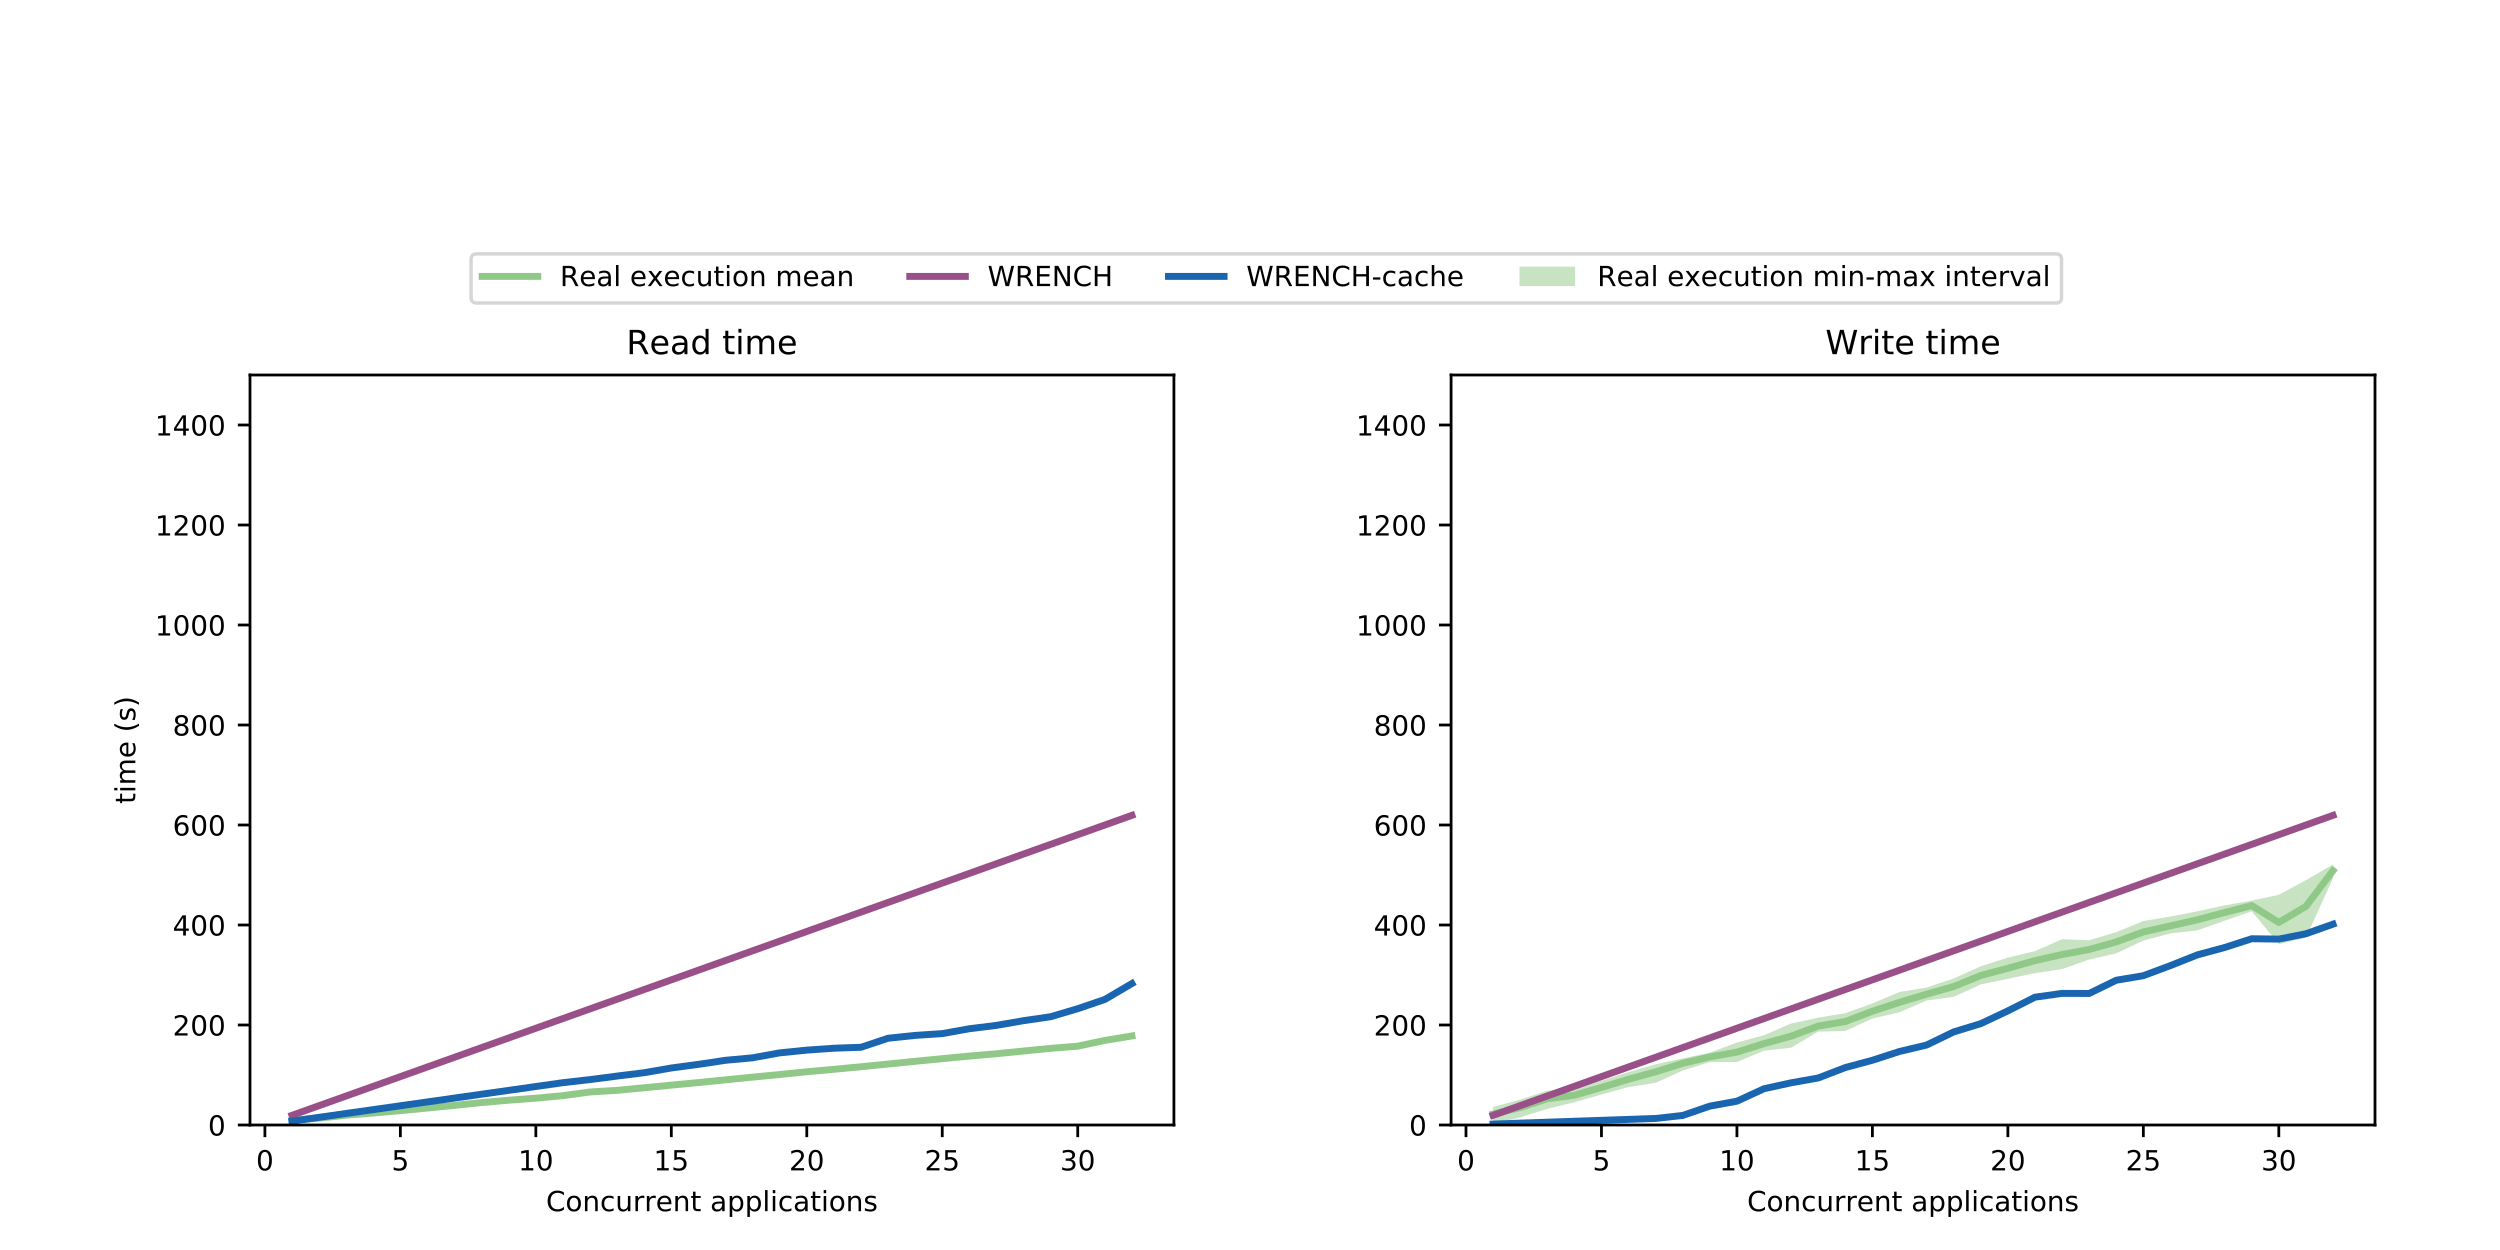 <?xml version="1.0" encoding="utf-8" standalone="no"?>
<!DOCTYPE svg PUBLIC "-//W3C//DTD SVG 1.1//EN"
  "http://www.w3.org/Graphics/SVG/1.1/DTD/svg11.dtd">
<!-- Created with matplotlib (https://matplotlib.org/) -->
<svg height="360pt" version="1.1" viewBox="0 0 720 360" width="720pt" xmlns="http://www.w3.org/2000/svg" xmlns:xlink="http://www.w3.org/1999/xlink">
 <defs>
  <style type="text/css">
*{stroke-linecap:butt;stroke-linejoin:round;}
  </style>
 </defs>
 <g id="figure_1">
  <g id="patch_1">
   <path d="M 0 360 
L 720 360 
L 720 0 
L 0 0 
z
" style="fill:#ffffff;"/>
  </g>
  <g id="axes_1">
   <g id="patch_2">
    <path d="M 72 324 
L 338.087 324 
L 338.087 108 
L 72 108 
z
" style="fill:#ffffff;"/>
   </g>
   <g id="PolyCollection_1">
    <path clip-path="url(#p9080db1db0)" d="M 84.095 322.611 
L 84.095 322.67 
L 91.898 322.129 
L 99.701 321.191 
L 107.504 320.652 
L 115.307 319.887 
L 123.111 319.116 
L 130.914 318.353 
L 138.717 317.58 
L 146.52 316.866 
L 154.323 316.313 
L 162.126 315.593 
L 169.929 314.799 
L 177.732 314.055 
L 185.536 313.313 
L 193.339 312.575 
L 201.142 311.815 
L 208.945 311.012 
L 216.748 310.236 
L 224.551 309.497 
L 232.354 308.776 
L 240.158 307.997 
L 247.961 307.259 
L 255.764 306.497 
L 263.567 305.768 
L 271.37 304.96 
L 279.173 304.253 
L 286.976 303.594 
L 294.78 302.834 
L 302.583 302.01 
L 310.386 301.417 
L 318.189 300.423 
L 325.992 298.533 
L 325.992 298.097 
L 325.992 298.097 
L 318.189 298.783 
L 310.386 301.201 
L 302.583 301.803 
L 294.78 302.632 
L 286.976 303.374 
L 279.173 304.057 
L 271.37 304.813 
L 263.567 305.615 
L 255.764 306.326 
L 247.961 307.144 
L 240.158 307.902 
L 232.354 308.589 
L 224.551 309.429 
L 216.748 310.173 
L 208.945 310.922 
L 201.142 311.751 
L 193.339 312.492 
L 185.536 313.218 
L 177.732 313.992 
L 169.929 314.067 
L 162.126 315.492 
L 154.323 316.229 
L 146.52 316.852 
L 138.717 317.47 
L 130.914 318.342 
L 123.111 319.108 
L 115.307 319.868 
L 107.504 320.432 
L 99.701 321.155 
L 91.898 321.876 
L 84.095 322.611 
z
" style="fill:#90c987;fill-opacity:0.5;"/>
   </g>
   <g id="matplotlib.axis_1">
    <g id="xtick_1">
     <g id="line2d_1">
      <defs>
       <path d="M 0 0 
L 0 3.5 
" id="me89f43bb5f" style="stroke:#000000;stroke-width:0.8;"/>
      </defs>
      <g>
       <use style="stroke:#000000;stroke-width:0.8;" x="76.292" xlink:href="#me89f43bb5f" y="324"/>
      </g>
     </g>
     <g id="text_1">
      <!-- 0 -->
      <defs>
       <path d="M 31.781 66.406 
Q 24.172 66.406 20.328 58.906 
Q 16.5 51.422 16.5 36.375 
Q 16.5 21.391 20.328 13.891 
Q 24.172 6.391 31.781 6.391 
Q 39.453 6.391 43.281 13.891 
Q 47.125 21.391 47.125 36.375 
Q 47.125 51.422 43.281 58.906 
Q 39.453 66.406 31.781 66.406 
z
M 31.781 74.219 
Q 44.047 74.219 50.516 64.516 
Q 56.984 54.828 56.984 36.375 
Q 56.984 17.969 50.516 8.266 
Q 44.047 -1.422 31.781 -1.422 
Q 19.531 -1.422 13.062 8.266 
Q 6.594 17.969 6.594 36.375 
Q 6.594 54.828 13.062 64.516 
Q 19.531 74.219 31.781 74.219 
z
" id="DejaVuSans-48"/>
      </defs>
      <g transform="translate(73.747 337.079)scale(0.08 -0.08)">
       <use xlink:href="#DejaVuSans-48"/>
      </g>
     </g>
    </g>
    <g id="xtick_2">
     <g id="line2d_2">
      <g>
       <use style="stroke:#000000;stroke-width:0.8;" x="115.307" xlink:href="#me89f43bb5f" y="324"/>
      </g>
     </g>
     <g id="text_2">
      <!-- 5 -->
      <defs>
       <path d="M 10.797 72.906 
L 49.516 72.906 
L 49.516 64.594 
L 19.828 64.594 
L 19.828 46.734 
Q 21.969 47.469 24.109 47.828 
Q 26.266 48.188 28.422 48.188 
Q 40.625 48.188 47.75 41.5 
Q 54.891 34.812 54.891 23.391 
Q 54.891 11.625 47.562 5.094 
Q 40.234 -1.422 26.906 -1.422 
Q 22.312 -1.422 17.547 -0.641 
Q 12.797 0.141 7.719 1.703 
L 7.719 11.625 
Q 12.109 9.234 16.797 8.062 
Q 21.484 6.891 26.703 6.891 
Q 35.156 6.891 40.078 11.328 
Q 45.016 15.766 45.016 23.391 
Q 45.016 31 40.078 35.438 
Q 35.156 39.891 26.703 39.891 
Q 22.75 39.891 18.812 39.016 
Q 14.891 38.141 10.797 36.281 
z
" id="DejaVuSans-53"/>
      </defs>
      <g transform="translate(112.762 337.079)scale(0.08 -0.08)">
       <use xlink:href="#DejaVuSans-53"/>
      </g>
     </g>
    </g>
    <g id="xtick_3">
     <g id="line2d_3">
      <g>
       <use style="stroke:#000000;stroke-width:0.8;" x="154.323" xlink:href="#me89f43bb5f" y="324"/>
      </g>
     </g>
     <g id="text_3">
      <!-- 10 -->
      <defs>
       <path d="M 12.406 8.297 
L 28.516 8.297 
L 28.516 63.922 
L 10.984 60.406 
L 10.984 69.391 
L 28.422 72.906 
L 38.281 72.906 
L 38.281 8.297 
L 54.391 8.297 
L 54.391 0 
L 12.406 0 
z
" id="DejaVuSans-49"/>
      </defs>
      <g transform="translate(149.233 337.079)scale(0.08 -0.08)">
       <use xlink:href="#DejaVuSans-49"/>
       <use x="63.623" xlink:href="#DejaVuSans-48"/>
      </g>
     </g>
    </g>
    <g id="xtick_4">
     <g id="line2d_4">
      <g>
       <use style="stroke:#000000;stroke-width:0.8;" x="193.339" xlink:href="#me89f43bb5f" y="324"/>
      </g>
     </g>
     <g id="text_4">
      <!-- 15 -->
      <g transform="translate(188.249 337.079)scale(0.08 -0.08)">
       <use xlink:href="#DejaVuSans-49"/>
       <use x="63.623" xlink:href="#DejaVuSans-53"/>
      </g>
     </g>
    </g>
    <g id="xtick_5">
     <g id="line2d_5">
      <g>
       <use style="stroke:#000000;stroke-width:0.8;" x="232.354" xlink:href="#me89f43bb5f" y="324"/>
      </g>
     </g>
     <g id="text_5">
      <!-- 20 -->
      <defs>
       <path d="M 19.188 8.297 
L 53.609 8.297 
L 53.609 0 
L 7.328 0 
L 7.328 8.297 
Q 12.938 14.109 22.625 23.891 
Q 32.328 33.688 34.812 36.531 
Q 39.547 41.844 41.422 45.531 
Q 43.312 49.219 43.312 52.781 
Q 43.312 58.594 39.234 62.25 
Q 35.156 65.922 28.609 65.922 
Q 23.969 65.922 18.812 64.312 
Q 13.672 62.703 7.812 59.422 
L 7.812 69.391 
Q 13.766 71.781 18.938 73 
Q 24.125 74.219 28.422 74.219 
Q 39.75 74.219 46.484 68.547 
Q 53.219 62.891 53.219 53.422 
Q 53.219 48.922 51.531 44.891 
Q 49.859 40.875 45.406 35.406 
Q 44.188 33.984 37.641 27.219 
Q 31.109 20.453 19.188 8.297 
z
" id="DejaVuSans-50"/>
      </defs>
      <g transform="translate(227.264 337.079)scale(0.08 -0.08)">
       <use xlink:href="#DejaVuSans-50"/>
       <use x="63.623" xlink:href="#DejaVuSans-48"/>
      </g>
     </g>
    </g>
    <g id="xtick_6">
     <g id="line2d_6">
      <g>
       <use style="stroke:#000000;stroke-width:0.8;" x="271.37" xlink:href="#me89f43bb5f" y="324"/>
      </g>
     </g>
     <g id="text_6">
      <!-- 25 -->
      <g transform="translate(266.28 337.079)scale(0.08 -0.08)">
       <use xlink:href="#DejaVuSans-50"/>
       <use x="63.623" xlink:href="#DejaVuSans-53"/>
      </g>
     </g>
    </g>
    <g id="xtick_7">
     <g id="line2d_7">
      <g>
       <use style="stroke:#000000;stroke-width:0.8;" x="310.386" xlink:href="#me89f43bb5f" y="324"/>
      </g>
     </g>
     <g id="text_7">
      <!-- 30 -->
      <defs>
       <path d="M 40.578 39.312 
Q 47.656 37.797 51.625 33 
Q 55.609 28.219 55.609 21.188 
Q 55.609 10.406 48.188 4.484 
Q 40.766 -1.422 27.094 -1.422 
Q 22.516 -1.422 17.656 -0.516 
Q 12.797 0.391 7.625 2.203 
L 7.625 11.719 
Q 11.719 9.328 16.594 8.109 
Q 21.484 6.891 26.812 6.891 
Q 36.078 6.891 40.938 10.547 
Q 45.797 14.203 45.797 21.188 
Q 45.797 27.641 41.281 31.266 
Q 36.766 34.906 28.719 34.906 
L 20.219 34.906 
L 20.219 43.016 
L 29.109 43.016 
Q 36.375 43.016 40.234 45.922 
Q 44.094 48.828 44.094 54.297 
Q 44.094 59.906 40.109 62.906 
Q 36.141 65.922 28.719 65.922 
Q 24.656 65.922 20.016 65.031 
Q 15.375 64.156 9.812 62.312 
L 9.812 71.094 
Q 15.438 72.656 20.344 73.438 
Q 25.25 74.219 29.594 74.219 
Q 40.828 74.219 47.359 69.109 
Q 53.906 64.016 53.906 55.328 
Q 53.906 49.266 50.438 45.094 
Q 46.969 40.922 40.578 39.312 
z
" id="DejaVuSans-51"/>
      </defs>
      <g transform="translate(305.296 337.079)scale(0.08 -0.08)">
       <use xlink:href="#DejaVuSans-51"/>
       <use x="63.623" xlink:href="#DejaVuSans-48"/>
      </g>
     </g>
    </g>
    <g id="text_8">
     <!-- Concurrent applications -->
     <defs>
      <path d="M 64.406 67.281 
L 64.406 56.891 
Q 59.422 61.531 53.781 63.812 
Q 48.141 66.109 41.797 66.109 
Q 29.297 66.109 22.656 58.469 
Q 16.016 50.828 16.016 36.375 
Q 16.016 21.969 22.656 14.328 
Q 29.297 6.688 41.797 6.688 
Q 48.141 6.688 53.781 8.984 
Q 59.422 11.281 64.406 15.922 
L 64.406 5.609 
Q 59.234 2.094 53.438 0.328 
Q 47.656 -1.422 41.219 -1.422 
Q 24.656 -1.422 15.125 8.703 
Q 5.609 18.844 5.609 36.375 
Q 5.609 53.953 15.125 64.078 
Q 24.656 74.219 41.219 74.219 
Q 47.75 74.219 53.531 72.484 
Q 59.328 70.75 64.406 67.281 
z
" id="DejaVuSans-67"/>
      <path d="M 30.609 48.391 
Q 23.391 48.391 19.188 42.75 
Q 14.984 37.109 14.984 27.297 
Q 14.984 17.484 19.156 11.844 
Q 23.344 6.203 30.609 6.203 
Q 37.797 6.203 41.984 11.859 
Q 46.188 17.531 46.188 27.297 
Q 46.188 37.016 41.984 42.703 
Q 37.797 48.391 30.609 48.391 
z
M 30.609 56 
Q 42.328 56 49.016 48.375 
Q 55.719 40.766 55.719 27.297 
Q 55.719 13.875 49.016 6.219 
Q 42.328 -1.422 30.609 -1.422 
Q 18.844 -1.422 12.172 6.219 
Q 5.516 13.875 5.516 27.297 
Q 5.516 40.766 12.172 48.375 
Q 18.844 56 30.609 56 
z
" id="DejaVuSans-111"/>
      <path d="M 54.891 33.016 
L 54.891 0 
L 45.906 0 
L 45.906 32.719 
Q 45.906 40.484 42.875 44.328 
Q 39.844 48.188 33.797 48.188 
Q 26.516 48.188 22.312 43.547 
Q 18.109 38.922 18.109 30.906 
L 18.109 0 
L 9.078 0 
L 9.078 54.688 
L 18.109 54.688 
L 18.109 46.188 
Q 21.344 51.125 25.703 53.562 
Q 30.078 56 35.797 56 
Q 45.219 56 50.047 50.172 
Q 54.891 44.344 54.891 33.016 
z
" id="DejaVuSans-110"/>
      <path d="M 48.781 52.594 
L 48.781 44.188 
Q 44.969 46.297 41.141 47.344 
Q 37.312 48.391 33.406 48.391 
Q 24.656 48.391 19.812 42.844 
Q 14.984 37.312 14.984 27.297 
Q 14.984 17.281 19.812 11.734 
Q 24.656 6.203 33.406 6.203 
Q 37.312 6.203 41.141 7.25 
Q 44.969 8.297 48.781 10.406 
L 48.781 2.094 
Q 45.016 0.344 40.984 -0.531 
Q 36.969 -1.422 32.422 -1.422 
Q 20.062 -1.422 12.781 6.344 
Q 5.516 14.109 5.516 27.297 
Q 5.516 40.672 12.859 48.328 
Q 20.219 56 33.016 56 
Q 37.156 56 41.109 55.141 
Q 45.062 54.297 48.781 52.594 
z
" id="DejaVuSans-99"/>
      <path d="M 8.5 21.578 
L 8.5 54.688 
L 17.484 54.688 
L 17.484 21.922 
Q 17.484 14.156 20.5 10.266 
Q 23.531 6.391 29.594 6.391 
Q 36.859 6.391 41.078 11.031 
Q 45.312 15.672 45.312 23.688 
L 45.312 54.688 
L 54.297 54.688 
L 54.297 0 
L 45.312 0 
L 45.312 8.406 
Q 42.047 3.422 37.719 1 
Q 33.406 -1.422 27.688 -1.422 
Q 18.266 -1.422 13.375 4.438 
Q 8.5 10.297 8.5 21.578 
z
M 31.109 56 
z
" id="DejaVuSans-117"/>
      <path d="M 41.109 46.297 
Q 39.594 47.172 37.812 47.578 
Q 36.031 48 33.891 48 
Q 26.266 48 22.188 43.047 
Q 18.109 38.094 18.109 28.812 
L 18.109 0 
L 9.078 0 
L 9.078 54.688 
L 18.109 54.688 
L 18.109 46.188 
Q 20.953 51.172 25.484 53.578 
Q 30.031 56 36.531 56 
Q 37.453 56 38.578 55.875 
Q 39.703 55.766 41.062 55.516 
z
" id="DejaVuSans-114"/>
      <path d="M 56.203 29.594 
L 56.203 25.203 
L 14.891 25.203 
Q 15.484 15.922 20.484 11.062 
Q 25.484 6.203 34.422 6.203 
Q 39.594 6.203 44.453 7.469 
Q 49.312 8.734 54.109 11.281 
L 54.109 2.781 
Q 49.266 0.734 44.188 -0.344 
Q 39.109 -1.422 33.891 -1.422 
Q 20.797 -1.422 13.156 6.188 
Q 5.516 13.812 5.516 26.812 
Q 5.516 40.234 12.766 48.109 
Q 20.016 56 32.328 56 
Q 43.359 56 49.781 48.891 
Q 56.203 41.797 56.203 29.594 
z
M 47.219 32.234 
Q 47.125 39.594 43.094 43.984 
Q 39.062 48.391 32.422 48.391 
Q 24.906 48.391 20.391 44.141 
Q 15.875 39.891 15.188 32.172 
z
" id="DejaVuSans-101"/>
      <path d="M 18.312 70.219 
L 18.312 54.688 
L 36.812 54.688 
L 36.812 47.703 
L 18.312 47.703 
L 18.312 18.016 
Q 18.312 11.328 20.141 9.422 
Q 21.969 7.516 27.594 7.516 
L 36.812 7.516 
L 36.812 0 
L 27.594 0 
Q 17.188 0 13.234 3.875 
Q 9.281 7.766 9.281 18.016 
L 9.281 47.703 
L 2.688 47.703 
L 2.688 54.688 
L 9.281 54.688 
L 9.281 70.219 
z
" id="DejaVuSans-116"/>
      <path id="DejaVuSans-32"/>
      <path d="M 34.281 27.484 
Q 23.391 27.484 19.188 25 
Q 14.984 22.516 14.984 16.5 
Q 14.984 11.719 18.141 8.906 
Q 21.297 6.109 26.703 6.109 
Q 34.188 6.109 38.703 11.406 
Q 43.219 16.703 43.219 25.484 
L 43.219 27.484 
z
M 52.203 31.203 
L 52.203 0 
L 43.219 0 
L 43.219 8.297 
Q 40.141 3.328 35.547 0.953 
Q 30.953 -1.422 24.312 -1.422 
Q 15.922 -1.422 10.953 3.297 
Q 6 8.016 6 15.922 
Q 6 25.141 12.172 29.828 
Q 18.359 34.516 30.609 34.516 
L 43.219 34.516 
L 43.219 35.406 
Q 43.219 41.609 39.141 45 
Q 35.062 48.391 27.688 48.391 
Q 23 48.391 18.547 47.266 
Q 14.109 46.141 10.016 43.891 
L 10.016 52.203 
Q 14.938 54.109 19.578 55.047 
Q 24.219 56 28.609 56 
Q 40.484 56 46.344 49.844 
Q 52.203 43.703 52.203 31.203 
z
" id="DejaVuSans-97"/>
      <path d="M 18.109 8.203 
L 18.109 -20.797 
L 9.078 -20.797 
L 9.078 54.688 
L 18.109 54.688 
L 18.109 46.391 
Q 20.953 51.266 25.266 53.625 
Q 29.594 56 35.594 56 
Q 45.562 56 51.781 48.094 
Q 58.016 40.188 58.016 27.297 
Q 58.016 14.406 51.781 6.484 
Q 45.562 -1.422 35.594 -1.422 
Q 29.594 -1.422 25.266 0.953 
Q 20.953 3.328 18.109 8.203 
z
M 48.688 27.297 
Q 48.688 37.203 44.609 42.844 
Q 40.531 48.484 33.406 48.484 
Q 26.266 48.484 22.188 42.844 
Q 18.109 37.203 18.109 27.297 
Q 18.109 17.391 22.188 11.75 
Q 26.266 6.109 33.406 6.109 
Q 40.531 6.109 44.609 11.75 
Q 48.688 17.391 48.688 27.297 
z
" id="DejaVuSans-112"/>
      <path d="M 9.422 75.984 
L 18.406 75.984 
L 18.406 0 
L 9.422 0 
z
" id="DejaVuSans-108"/>
      <path d="M 9.422 54.688 
L 18.406 54.688 
L 18.406 0 
L 9.422 0 
z
M 9.422 75.984 
L 18.406 75.984 
L 18.406 64.594 
L 9.422 64.594 
z
" id="DejaVuSans-105"/>
      <path d="M 44.281 53.078 
L 44.281 44.578 
Q 40.484 46.531 36.375 47.5 
Q 32.281 48.484 27.875 48.484 
Q 21.188 48.484 17.844 46.438 
Q 14.5 44.391 14.5 40.281 
Q 14.5 37.156 16.891 35.375 
Q 19.281 33.594 26.516 31.984 
L 29.594 31.297 
Q 39.156 29.25 43.188 25.516 
Q 47.219 21.781 47.219 15.094 
Q 47.219 7.469 41.188 3.016 
Q 35.156 -1.422 24.609 -1.422 
Q 20.219 -1.422 15.453 -0.562 
Q 10.688 0.297 5.422 2 
L 5.422 11.281 
Q 10.406 8.688 15.234 7.391 
Q 20.062 6.109 24.812 6.109 
Q 31.156 6.109 34.562 8.281 
Q 37.984 10.453 37.984 14.406 
Q 37.984 18.062 35.516 20.016 
Q 33.062 21.969 24.703 23.781 
L 21.578 24.516 
Q 13.234 26.266 9.516 29.906 
Q 5.812 33.547 5.812 39.891 
Q 5.812 47.609 11.281 51.797 
Q 16.75 56 26.812 56 
Q 31.781 56 36.172 55.266 
Q 40.578 54.547 44.281 53.078 
z
" id="DejaVuSans-115"/>
     </defs>
     <g transform="translate(157.262 348.821)scale(0.08 -0.08)">
      <use xlink:href="#DejaVuSans-67"/>
      <use x="69.824" xlink:href="#DejaVuSans-111"/>
      <use x="131.006" xlink:href="#DejaVuSans-110"/>
      <use x="194.385" xlink:href="#DejaVuSans-99"/>
      <use x="249.365" xlink:href="#DejaVuSans-117"/>
      <use x="312.744" xlink:href="#DejaVuSans-114"/>
      <use x="353.842" xlink:href="#DejaVuSans-114"/>
      <use x="394.924" xlink:href="#DejaVuSans-101"/>
      <use x="456.447" xlink:href="#DejaVuSans-110"/>
      <use x="519.826" xlink:href="#DejaVuSans-116"/>
      <use x="559.035" xlink:href="#DejaVuSans-32"/>
      <use x="590.822" xlink:href="#DejaVuSans-97"/>
      <use x="652.102" xlink:href="#DejaVuSans-112"/>
      <use x="715.578" xlink:href="#DejaVuSans-112"/>
      <use x="779.055" xlink:href="#DejaVuSans-108"/>
      <use x="806.838" xlink:href="#DejaVuSans-105"/>
      <use x="834.621" xlink:href="#DejaVuSans-99"/>
      <use x="889.602" xlink:href="#DejaVuSans-97"/>
      <use x="950.881" xlink:href="#DejaVuSans-116"/>
      <use x="990.09" xlink:href="#DejaVuSans-105"/>
      <use x="1017.873" xlink:href="#DejaVuSans-111"/>
      <use x="1079.055" xlink:href="#DejaVuSans-110"/>
      <use x="1142.434" xlink:href="#DejaVuSans-115"/>
     </g>
    </g>
   </g>
   <g id="matplotlib.axis_2">
    <g id="ytick_1">
     <g id="line2d_8">
      <defs>
       <path d="M 0 0 
L -3.5 0 
" id="m5d5bbf9f78" style="stroke:#000000;stroke-width:0.8;"/>
      </defs>
      <g>
       <use style="stroke:#000000;stroke-width:0.8;" x="72" xlink:href="#m5d5bbf9f78" y="324"/>
      </g>
     </g>
     <g id="text_9">
      <!-- 0 -->
      <g transform="translate(59.91 327.039)scale(0.08 -0.08)">
       <use xlink:href="#DejaVuSans-48"/>
      </g>
     </g>
    </g>
    <g id="ytick_2">
     <g id="line2d_9">
      <g>
       <use style="stroke:#000000;stroke-width:0.8;" x="72" xlink:href="#m5d5bbf9f78" y="295.2"/>
      </g>
     </g>
     <g id="text_10">
      <!-- 200 -->
      <g transform="translate(49.73 298.239)scale(0.08 -0.08)">
       <use xlink:href="#DejaVuSans-50"/>
       <use x="63.623" xlink:href="#DejaVuSans-48"/>
       <use x="127.246" xlink:href="#DejaVuSans-48"/>
      </g>
     </g>
    </g>
    <g id="ytick_3">
     <g id="line2d_10">
      <g>
       <use style="stroke:#000000;stroke-width:0.8;" x="72" xlink:href="#m5d5bbf9f78" y="266.4"/>
      </g>
     </g>
     <g id="text_11">
      <!-- 400 -->
      <defs>
       <path d="M 37.797 64.312 
L 12.891 25.391 
L 37.797 25.391 
z
M 35.203 72.906 
L 47.609 72.906 
L 47.609 25.391 
L 58.016 25.391 
L 58.016 17.188 
L 47.609 17.188 
L 47.609 0 
L 37.797 0 
L 37.797 17.188 
L 4.891 17.188 
L 4.891 26.703 
z
" id="DejaVuSans-52"/>
      </defs>
      <g transform="translate(49.73 269.439)scale(0.08 -0.08)">
       <use xlink:href="#DejaVuSans-52"/>
       <use x="63.623" xlink:href="#DejaVuSans-48"/>
       <use x="127.246" xlink:href="#DejaVuSans-48"/>
      </g>
     </g>
    </g>
    <g id="ytick_4">
     <g id="line2d_11">
      <g>
       <use style="stroke:#000000;stroke-width:0.8;" x="72" xlink:href="#m5d5bbf9f78" y="237.6"/>
      </g>
     </g>
     <g id="text_12">
      <!-- 600 -->
      <defs>
       <path d="M 33.016 40.375 
Q 26.375 40.375 22.484 35.828 
Q 18.609 31.297 18.609 23.391 
Q 18.609 15.531 22.484 10.953 
Q 26.375 6.391 33.016 6.391 
Q 39.656 6.391 43.531 10.953 
Q 47.406 15.531 47.406 23.391 
Q 47.406 31.297 43.531 35.828 
Q 39.656 40.375 33.016 40.375 
z
M 52.594 71.297 
L 52.594 62.312 
Q 48.875 64.062 45.094 64.984 
Q 41.312 65.922 37.594 65.922 
Q 27.828 65.922 22.672 59.328 
Q 17.531 52.734 16.797 39.406 
Q 19.672 43.656 24.016 45.922 
Q 28.375 48.188 33.594 48.188 
Q 44.578 48.188 50.953 41.516 
Q 57.328 34.859 57.328 23.391 
Q 57.328 12.156 50.688 5.359 
Q 44.047 -1.422 33.016 -1.422 
Q 20.359 -1.422 13.672 8.266 
Q 6.984 17.969 6.984 36.375 
Q 6.984 53.656 15.188 63.938 
Q 23.391 74.219 37.203 74.219 
Q 40.922 74.219 44.703 73.484 
Q 48.484 72.75 52.594 71.297 
z
" id="DejaVuSans-54"/>
      </defs>
      <g transform="translate(49.73 240.639)scale(0.08 -0.08)">
       <use xlink:href="#DejaVuSans-54"/>
       <use x="63.623" xlink:href="#DejaVuSans-48"/>
       <use x="127.246" xlink:href="#DejaVuSans-48"/>
      </g>
     </g>
    </g>
    <g id="ytick_5">
     <g id="line2d_12">
      <g>
       <use style="stroke:#000000;stroke-width:0.8;" x="72" xlink:href="#m5d5bbf9f78" y="208.8"/>
      </g>
     </g>
     <g id="text_13">
      <!-- 800 -->
      <defs>
       <path d="M 31.781 34.625 
Q 24.75 34.625 20.719 30.859 
Q 16.703 27.094 16.703 20.516 
Q 16.703 13.922 20.719 10.156 
Q 24.75 6.391 31.781 6.391 
Q 38.812 6.391 42.859 10.172 
Q 46.922 13.969 46.922 20.516 
Q 46.922 27.094 42.891 30.859 
Q 38.875 34.625 31.781 34.625 
z
M 21.922 38.812 
Q 15.578 40.375 12.031 44.719 
Q 8.5 49.078 8.5 55.328 
Q 8.5 64.062 14.719 69.141 
Q 20.953 74.219 31.781 74.219 
Q 42.672 74.219 48.875 69.141 
Q 55.078 64.062 55.078 55.328 
Q 55.078 49.078 51.531 44.719 
Q 48 40.375 41.703 38.812 
Q 48.828 37.156 52.797 32.312 
Q 56.781 27.484 56.781 20.516 
Q 56.781 9.906 50.312 4.234 
Q 43.844 -1.422 31.781 -1.422 
Q 19.734 -1.422 13.25 4.234 
Q 6.781 9.906 6.781 20.516 
Q 6.781 27.484 10.781 32.312 
Q 14.797 37.156 21.922 38.812 
z
M 18.312 54.391 
Q 18.312 48.734 21.844 45.562 
Q 25.391 42.391 31.781 42.391 
Q 38.141 42.391 41.719 45.562 
Q 45.312 48.734 45.312 54.391 
Q 45.312 60.062 41.719 63.234 
Q 38.141 66.406 31.781 66.406 
Q 25.391 66.406 21.844 63.234 
Q 18.312 60.062 18.312 54.391 
z
" id="DejaVuSans-56"/>
      </defs>
      <g transform="translate(49.73 211.839)scale(0.08 -0.08)">
       <use xlink:href="#DejaVuSans-56"/>
       <use x="63.623" xlink:href="#DejaVuSans-48"/>
       <use x="127.246" xlink:href="#DejaVuSans-48"/>
      </g>
     </g>
    </g>
    <g id="ytick_6">
     <g id="line2d_13">
      <g>
       <use style="stroke:#000000;stroke-width:0.8;" x="72" xlink:href="#m5d5bbf9f78" y="180"/>
      </g>
     </g>
     <g id="text_14">
      <!-- 1000 -->
      <g transform="translate(44.64 183.039)scale(0.08 -0.08)">
       <use xlink:href="#DejaVuSans-49"/>
       <use x="63.623" xlink:href="#DejaVuSans-48"/>
       <use x="127.246" xlink:href="#DejaVuSans-48"/>
       <use x="190.869" xlink:href="#DejaVuSans-48"/>
      </g>
     </g>
    </g>
    <g id="ytick_7">
     <g id="line2d_14">
      <g>
       <use style="stroke:#000000;stroke-width:0.8;" x="72" xlink:href="#m5d5bbf9f78" y="151.2"/>
      </g>
     </g>
     <g id="text_15">
      <!-- 1200 -->
      <g transform="translate(44.64 154.239)scale(0.08 -0.08)">
       <use xlink:href="#DejaVuSans-49"/>
       <use x="63.623" xlink:href="#DejaVuSans-50"/>
       <use x="127.246" xlink:href="#DejaVuSans-48"/>
       <use x="190.869" xlink:href="#DejaVuSans-48"/>
      </g>
     </g>
    </g>
    <g id="ytick_8">
     <g id="line2d_15">
      <g>
       <use style="stroke:#000000;stroke-width:0.8;" x="72" xlink:href="#m5d5bbf9f78" y="122.4"/>
      </g>
     </g>
     <g id="text_16">
      <!-- 1400 -->
      <g transform="translate(44.64 125.439)scale(0.08 -0.08)">
       <use xlink:href="#DejaVuSans-49"/>
       <use x="63.623" xlink:href="#DejaVuSans-52"/>
       <use x="127.246" xlink:href="#DejaVuSans-48"/>
       <use x="190.869" xlink:href="#DejaVuSans-48"/>
      </g>
     </g>
    </g>
    <g id="text_17">
     <!-- time (s) -->
     <defs>
      <path d="M 52 44.188 
Q 55.375 50.25 60.062 53.125 
Q 64.75 56 71.094 56 
Q 79.641 56 84.281 50.016 
Q 88.922 44.047 88.922 33.016 
L 88.922 0 
L 79.891 0 
L 79.891 32.719 
Q 79.891 40.578 77.094 44.375 
Q 74.312 48.188 68.609 48.188 
Q 61.625 48.188 57.562 43.547 
Q 53.516 38.922 53.516 30.906 
L 53.516 0 
L 44.484 0 
L 44.484 32.719 
Q 44.484 40.625 41.703 44.406 
Q 38.922 48.188 33.109 48.188 
Q 26.219 48.188 22.156 43.531 
Q 18.109 38.875 18.109 30.906 
L 18.109 0 
L 9.078 0 
L 9.078 54.688 
L 18.109 54.688 
L 18.109 46.188 
Q 21.188 51.219 25.484 53.609 
Q 29.781 56 35.688 56 
Q 41.656 56 45.828 52.969 
Q 50 49.953 52 44.188 
z
" id="DejaVuSans-109"/>
      <path d="M 31 75.875 
Q 24.469 64.656 21.281 53.656 
Q 18.109 42.672 18.109 31.391 
Q 18.109 20.125 21.312 9.062 
Q 24.516 -2 31 -13.188 
L 23.188 -13.188 
Q 15.875 -1.703 12.234 9.375 
Q 8.594 20.453 8.594 31.391 
Q 8.594 42.281 12.203 53.312 
Q 15.828 64.359 23.188 75.875 
z
" id="DejaVuSans-40"/>
      <path d="M 8.016 75.875 
L 15.828 75.875 
Q 23.141 64.359 26.781 53.312 
Q 30.422 42.281 30.422 31.391 
Q 30.422 20.453 26.781 9.375 
Q 23.141 -1.703 15.828 -13.188 
L 8.016 -13.188 
Q 14.5 -2 17.703 9.062 
Q 20.906 20.125 20.906 31.391 
Q 20.906 42.672 17.703 53.656 
Q 14.5 64.656 8.016 75.875 
z
" id="DejaVuSans-41"/>
     </defs>
     <g transform="translate(38.976 231.513)rotate(-90)scale(0.08 -0.08)">
      <use xlink:href="#DejaVuSans-116"/>
      <use x="39.209" xlink:href="#DejaVuSans-105"/>
      <use x="66.992" xlink:href="#DejaVuSans-109"/>
      <use x="164.404" xlink:href="#DejaVuSans-101"/>
      <use x="225.928" xlink:href="#DejaVuSans-32"/>
      <use x="257.715" xlink:href="#DejaVuSans-40"/>
      <use x="296.729" xlink:href="#DejaVuSans-115"/>
      <use x="348.828" xlink:href="#DejaVuSans-41"/>
     </g>
    </g>
   </g>
   <g id="line2d_16">
    <path clip-path="url(#p9080db1db0)" d="M 84.095 322.64 
L 91.898 322.004 
L 99.701 321.174 
L 107.504 320.556 
L 115.307 319.875 
L 123.111 319.113 
L 130.914 318.349 
L 138.717 317.533 
L 146.52 316.858 
L 154.323 316.277 
L 162.126 315.552 
L 169.929 314.485 
L 177.732 314.018 
L 185.536 313.279 
L 193.339 312.519 
L 201.142 311.787 
L 208.945 310.991 
L 216.748 310.217 
L 224.551 309.461 
L 232.354 308.668 
L 240.158 307.962 
L 247.961 307.219 
L 255.764 306.44 
L 263.567 305.661 
L 271.37 304.898 
L 279.173 304.149 
L 286.976 303.478 
L 294.78 302.699 
L 302.583 301.92 
L 310.386 301.299 
L 318.189 299.638 
L 325.992 298.357 
" style="fill:none;stroke:#90c987;stroke-linecap:square;stroke-width:2;"/>
   </g>
   <g id="line2d_17">
    <path clip-path="url(#p9080db1db0)" d="M 84.095 321.213 
L 91.898 318.426 
L 99.701 315.639 
L 107.504 312.852 
L 115.307 310.065 
L 123.111 307.277 
L 130.914 304.49 
L 138.717 301.703 
L 146.52 298.916 
L 154.323 296.129 
L 162.126 293.342 
L 169.929 290.555 
L 177.732 287.768 
L 185.536 284.981 
L 193.339 282.194 
L 201.142 279.406 
L 208.945 276.619 
L 216.748 273.832 
L 224.551 271.045 
L 232.354 268.258 
L 240.158 265.471 
L 247.961 262.684 
L 255.764 259.897 
L 263.567 257.11 
L 271.37 254.323 
L 279.173 251.535 
L 286.976 248.748 
L 294.78 245.961 
L 302.583 243.174 
L 310.386 240.387 
L 318.189 237.6 
L 325.992 234.813 
" style="fill:none;stroke:#994f88;stroke-linecap:square;stroke-width:2;"/>
   </g>
   <g id="line2d_18">
    <path clip-path="url(#p9080db1db0)" d="M 84.095 322.891 
L 91.898 321.783 
L 99.701 320.674 
L 107.504 319.566 
L 115.307 318.457 
L 123.111 317.349 
L 130.914 316.24 
L 138.717 315.131 
L 146.52 314.023 
L 154.323 312.914 
L 162.126 311.806 
L 169.929 310.919 
L 177.732 309.907 
L 185.536 308.934 
L 193.339 307.58 
L 201.142 306.538 
L 208.945 305.366 
L 216.748 304.646 
L 224.551 303.225 
L 232.354 302.437 
L 240.158 301.888 
L 247.961 301.615 
L 255.764 299.016 
L 263.567 298.192 
L 271.37 297.68 
L 279.173 296.278 
L 286.976 295.307 
L 294.78 293.954 
L 302.583 292.815 
L 310.386 290.501 
L 318.189 287.844 
L 325.992 283.258 
" style="fill:none;stroke:#1965b0;stroke-linecap:square;stroke-width:2;"/>
   </g>
   <g id="patch_3">
    <path d="M 72 324 
L 72 108 
" style="fill:none;stroke:#000000;stroke-linecap:square;stroke-linejoin:miter;stroke-width:0.8;"/>
   </g>
   <g id="patch_4">
    <path d="M 338.087 324 
L 338.087 108 
" style="fill:none;stroke:#000000;stroke-linecap:square;stroke-linejoin:miter;stroke-width:0.8;"/>
   </g>
   <g id="patch_5">
    <path d="M 72 324 
L 338.087 324 
" style="fill:none;stroke:#000000;stroke-linecap:square;stroke-linejoin:miter;stroke-width:0.8;"/>
   </g>
   <g id="patch_6">
    <path d="M 72 108 
L 338.087 108 
" style="fill:none;stroke:#000000;stroke-linecap:square;stroke-linejoin:miter;stroke-width:0.8;"/>
   </g>
   <g id="text_18">
    <!-- Read time -->
    <defs>
     <path d="M 44.391 34.188 
Q 47.562 33.109 50.562 29.594 
Q 53.562 26.078 56.594 19.922 
L 66.609 0 
L 56 0 
L 46.688 18.703 
Q 43.062 26.031 39.672 28.422 
Q 36.281 30.812 30.422 30.812 
L 19.672 30.812 
L 19.672 0 
L 9.812 0 
L 9.812 72.906 
L 32.078 72.906 
Q 44.578 72.906 50.734 67.672 
Q 56.891 62.453 56.891 51.906 
Q 56.891 45.016 53.688 40.469 
Q 50.484 35.938 44.391 34.188 
z
M 19.672 64.797 
L 19.672 38.922 
L 32.078 38.922 
Q 39.203 38.922 42.844 42.219 
Q 46.484 45.516 46.484 51.906 
Q 46.484 58.297 42.844 61.547 
Q 39.203 64.797 32.078 64.797 
z
" id="DejaVuSans-82"/>
     <path d="M 45.406 46.391 
L 45.406 75.984 
L 54.391 75.984 
L 54.391 0 
L 45.406 0 
L 45.406 8.203 
Q 42.578 3.328 38.25 0.953 
Q 33.938 -1.422 27.875 -1.422 
Q 17.969 -1.422 11.734 6.484 
Q 5.516 14.406 5.516 27.297 
Q 5.516 40.188 11.734 48.094 
Q 17.969 56 27.875 56 
Q 33.938 56 38.25 53.625 
Q 42.578 51.266 45.406 46.391 
z
M 14.797 27.297 
Q 14.797 17.391 18.875 11.75 
Q 22.953 6.109 30.078 6.109 
Q 37.203 6.109 41.297 11.75 
Q 45.406 17.391 45.406 27.297 
Q 45.406 37.203 41.297 42.844 
Q 37.203 48.484 30.078 48.484 
Q 22.953 48.484 18.875 42.844 
Q 14.797 37.203 14.797 27.297 
z
" id="DejaVuSans-100"/>
    </defs>
    <g transform="translate(180.399 102)scale(0.096 -0.096)">
     <use xlink:href="#DejaVuSans-82"/>
     <use x="69.42" xlink:href="#DejaVuSans-101"/>
     <use x="130.943" xlink:href="#DejaVuSans-97"/>
     <use x="192.223" xlink:href="#DejaVuSans-100"/>
     <use x="255.699" xlink:href="#DejaVuSans-32"/>
     <use x="287.486" xlink:href="#DejaVuSans-116"/>
     <use x="326.695" xlink:href="#DejaVuSans-105"/>
     <use x="354.479" xlink:href="#DejaVuSans-109"/>
     <use x="451.891" xlink:href="#DejaVuSans-101"/>
    </g>
   </g>
  </g>
  <g id="axes_2">
   <g id="patch_7">
    <path d="M 417.913 324 
L 684 324 
L 684 108 
L 417.913 108 
z
" style="fill:#ffffff;"/>
   </g>
   <g id="PolyCollection_2">
    <path clip-path="url(#pbef7bff8b0)" d="M 430.008 318.821 
L 430.008 323.579 
L 437.811 321.807 
L 445.614 319.343 
L 453.417 317.451 
L 461.22 315.219 
L 469.024 313.06 
L 476.827 311.864 
L 484.63 308.307 
L 492.433 305.878 
L 500.236 305.85 
L 508.039 302.597 
L 515.842 301.737 
L 523.646 297.106 
L 531.449 296.92 
L 539.252 293.335 
L 547.055 291.526 
L 554.858 288.155 
L 562.661 287.078 
L 570.464 283.514 
L 578.268 281.902 
L 586.071 280.256 
L 593.874 279.1 
L 601.677 276.356 
L 609.48 274.577 
L 617.283 270.891 
L 625.086 268.824 
L 632.889 267.935 
L 640.693 265.166 
L 648.496 262.444 
L 656.299 271.901 
L 664.102 270.055 
L 671.905 252.962 
L 671.905 248.976 
L 671.905 248.976 
L 664.102 253.478 
L 656.299 257.689 
L 648.496 259.366 
L 640.693 260.74 
L 632.889 262.441 
L 625.086 263.962 
L 617.283 265.258 
L 609.48 268.46 
L 601.677 270.794 
L 593.874 270.494 
L 586.071 273.922 
L 578.268 275.796 
L 570.464 278.292 
L 562.661 281.796 
L 554.858 284.403 
L 547.055 285.681 
L 539.252 288.987 
L 531.449 291.782 
L 523.646 293.093 
L 515.842 294.767 
L 508.039 298.135 
L 500.236 300.248 
L 492.433 303.165 
L 484.63 304.806 
L 476.827 306.502 
L 469.024 308.753 
L 461.22 311.232 
L 453.417 313.789 
L 445.614 314.101 
L 437.811 316.688 
L 430.008 318.821 
z
" style="fill:#90c987;fill-opacity:0.5;"/>
   </g>
   <g id="matplotlib.axis_3">
    <g id="xtick_8">
     <g id="line2d_19">
      <g>
       <use style="stroke:#000000;stroke-width:0.8;" x="422.205" xlink:href="#me89f43bb5f" y="324"/>
      </g>
     </g>
     <g id="text_19">
      <!-- 0 -->
      <g transform="translate(419.66 337.079)scale(0.08 -0.08)">
       <use xlink:href="#DejaVuSans-48"/>
      </g>
     </g>
    </g>
    <g id="xtick_9">
     <g id="line2d_20">
      <g>
       <use style="stroke:#000000;stroke-width:0.8;" x="461.22" xlink:href="#me89f43bb5f" y="324"/>
      </g>
     </g>
     <g id="text_20">
      <!-- 5 -->
      <g transform="translate(458.675 337.079)scale(0.08 -0.08)">
       <use xlink:href="#DejaVuSans-53"/>
      </g>
     </g>
    </g>
    <g id="xtick_10">
     <g id="line2d_21">
      <g>
       <use style="stroke:#000000;stroke-width:0.8;" x="500.236" xlink:href="#me89f43bb5f" y="324"/>
      </g>
     </g>
     <g id="text_21">
      <!-- 10 -->
      <g transform="translate(495.146 337.079)scale(0.08 -0.08)">
       <use xlink:href="#DejaVuSans-49"/>
       <use x="63.623" xlink:href="#DejaVuSans-48"/>
      </g>
     </g>
    </g>
    <g id="xtick_11">
     <g id="line2d_22">
      <g>
       <use style="stroke:#000000;stroke-width:0.8;" x="539.252" xlink:href="#me89f43bb5f" y="324"/>
      </g>
     </g>
     <g id="text_22">
      <!-- 15 -->
      <g transform="translate(534.162 337.079)scale(0.08 -0.08)">
       <use xlink:href="#DejaVuSans-49"/>
       <use x="63.623" xlink:href="#DejaVuSans-53"/>
      </g>
     </g>
    </g>
    <g id="xtick_12">
     <g id="line2d_23">
      <g>
       <use style="stroke:#000000;stroke-width:0.8;" x="578.268" xlink:href="#me89f43bb5f" y="324"/>
      </g>
     </g>
     <g id="text_23">
      <!-- 20 -->
      <g transform="translate(573.178 337.079)scale(0.08 -0.08)">
       <use xlink:href="#DejaVuSans-50"/>
       <use x="63.623" xlink:href="#DejaVuSans-48"/>
      </g>
     </g>
    </g>
    <g id="xtick_13">
     <g id="line2d_24">
      <g>
       <use style="stroke:#000000;stroke-width:0.8;" x="617.283" xlink:href="#me89f43bb5f" y="324"/>
      </g>
     </g>
     <g id="text_24">
      <!-- 25 -->
      <g transform="translate(612.193 337.079)scale(0.08 -0.08)">
       <use xlink:href="#DejaVuSans-50"/>
       <use x="63.623" xlink:href="#DejaVuSans-53"/>
      </g>
     </g>
    </g>
    <g id="xtick_14">
     <g id="line2d_25">
      <g>
       <use style="stroke:#000000;stroke-width:0.8;" x="656.299" xlink:href="#me89f43bb5f" y="324"/>
      </g>
     </g>
     <g id="text_25">
      <!-- 30 -->
      <g transform="translate(651.209 337.079)scale(0.08 -0.08)">
       <use xlink:href="#DejaVuSans-51"/>
       <use x="63.623" xlink:href="#DejaVuSans-48"/>
      </g>
     </g>
    </g>
    <g id="text_26">
     <!-- Concurrent applications -->
     <g transform="translate(503.175 348.821)scale(0.08 -0.08)">
      <use xlink:href="#DejaVuSans-67"/>
      <use x="69.824" xlink:href="#DejaVuSans-111"/>
      <use x="131.006" xlink:href="#DejaVuSans-110"/>
      <use x="194.385" xlink:href="#DejaVuSans-99"/>
      <use x="249.365" xlink:href="#DejaVuSans-117"/>
      <use x="312.744" xlink:href="#DejaVuSans-114"/>
      <use x="353.842" xlink:href="#DejaVuSans-114"/>
      <use x="394.924" xlink:href="#DejaVuSans-101"/>
      <use x="456.447" xlink:href="#DejaVuSans-110"/>
      <use x="519.826" xlink:href="#DejaVuSans-116"/>
      <use x="559.035" xlink:href="#DejaVuSans-32"/>
      <use x="590.822" xlink:href="#DejaVuSans-97"/>
      <use x="652.102" xlink:href="#DejaVuSans-112"/>
      <use x="715.578" xlink:href="#DejaVuSans-112"/>
      <use x="779.055" xlink:href="#DejaVuSans-108"/>
      <use x="806.838" xlink:href="#DejaVuSans-105"/>
      <use x="834.621" xlink:href="#DejaVuSans-99"/>
      <use x="889.602" xlink:href="#DejaVuSans-97"/>
      <use x="950.881" xlink:href="#DejaVuSans-116"/>
      <use x="990.09" xlink:href="#DejaVuSans-105"/>
      <use x="1017.873" xlink:href="#DejaVuSans-111"/>
      <use x="1079.055" xlink:href="#DejaVuSans-110"/>
      <use x="1142.434" xlink:href="#DejaVuSans-115"/>
     </g>
    </g>
   </g>
   <g id="matplotlib.axis_4">
    <g id="ytick_9">
     <g id="line2d_26">
      <g>
       <use style="stroke:#000000;stroke-width:0.8;" x="417.913" xlink:href="#m5d5bbf9f78" y="324"/>
      </g>
     </g>
     <g id="text_27">
      <!-- 0 -->
      <g transform="translate(405.823 327.039)scale(0.08 -0.08)">
       <use xlink:href="#DejaVuSans-48"/>
      </g>
     </g>
    </g>
    <g id="ytick_10">
     <g id="line2d_27">
      <g>
       <use style="stroke:#000000;stroke-width:0.8;" x="417.913" xlink:href="#m5d5bbf9f78" y="295.2"/>
      </g>
     </g>
     <g id="text_28">
      <!-- 200 -->
      <g transform="translate(395.643 298.239)scale(0.08 -0.08)">
       <use xlink:href="#DejaVuSans-50"/>
       <use x="63.623" xlink:href="#DejaVuSans-48"/>
       <use x="127.246" xlink:href="#DejaVuSans-48"/>
      </g>
     </g>
    </g>
    <g id="ytick_11">
     <g id="line2d_28">
      <g>
       <use style="stroke:#000000;stroke-width:0.8;" x="417.913" xlink:href="#m5d5bbf9f78" y="266.4"/>
      </g>
     </g>
     <g id="text_29">
      <!-- 400 -->
      <g transform="translate(395.643 269.439)scale(0.08 -0.08)">
       <use xlink:href="#DejaVuSans-52"/>
       <use x="63.623" xlink:href="#DejaVuSans-48"/>
       <use x="127.246" xlink:href="#DejaVuSans-48"/>
      </g>
     </g>
    </g>
    <g id="ytick_12">
     <g id="line2d_29">
      <g>
       <use style="stroke:#000000;stroke-width:0.8;" x="417.913" xlink:href="#m5d5bbf9f78" y="237.6"/>
      </g>
     </g>
     <g id="text_30">
      <!-- 600 -->
      <g transform="translate(395.643 240.639)scale(0.08 -0.08)">
       <use xlink:href="#DejaVuSans-54"/>
       <use x="63.623" xlink:href="#DejaVuSans-48"/>
       <use x="127.246" xlink:href="#DejaVuSans-48"/>
      </g>
     </g>
    </g>
    <g id="ytick_13">
     <g id="line2d_30">
      <g>
       <use style="stroke:#000000;stroke-width:0.8;" x="417.913" xlink:href="#m5d5bbf9f78" y="208.8"/>
      </g>
     </g>
     <g id="text_31">
      <!-- 800 -->
      <g transform="translate(395.643 211.839)scale(0.08 -0.08)">
       <use xlink:href="#DejaVuSans-56"/>
       <use x="63.623" xlink:href="#DejaVuSans-48"/>
       <use x="127.246" xlink:href="#DejaVuSans-48"/>
      </g>
     </g>
    </g>
    <g id="ytick_14">
     <g id="line2d_31">
      <g>
       <use style="stroke:#000000;stroke-width:0.8;" x="417.913" xlink:href="#m5d5bbf9f78" y="180"/>
      </g>
     </g>
     <g id="text_32">
      <!-- 1000 -->
      <g transform="translate(390.553 183.039)scale(0.08 -0.08)">
       <use xlink:href="#DejaVuSans-49"/>
       <use x="63.623" xlink:href="#DejaVuSans-48"/>
       <use x="127.246" xlink:href="#DejaVuSans-48"/>
       <use x="190.869" xlink:href="#DejaVuSans-48"/>
      </g>
     </g>
    </g>
    <g id="ytick_15">
     <g id="line2d_32">
      <g>
       <use style="stroke:#000000;stroke-width:0.8;" x="417.913" xlink:href="#m5d5bbf9f78" y="151.2"/>
      </g>
     </g>
     <g id="text_33">
      <!-- 1200 -->
      <g transform="translate(390.553 154.239)scale(0.08 -0.08)">
       <use xlink:href="#DejaVuSans-49"/>
       <use x="63.623" xlink:href="#DejaVuSans-50"/>
       <use x="127.246" xlink:href="#DejaVuSans-48"/>
       <use x="190.869" xlink:href="#DejaVuSans-48"/>
      </g>
     </g>
    </g>
    <g id="ytick_16">
     <g id="line2d_33">
      <g>
       <use style="stroke:#000000;stroke-width:0.8;" x="417.913" xlink:href="#m5d5bbf9f78" y="122.4"/>
      </g>
     </g>
     <g id="text_34">
      <!-- 1400 -->
      <g transform="translate(390.553 125.439)scale(0.08 -0.08)">
       <use xlink:href="#DejaVuSans-49"/>
       <use x="63.623" xlink:href="#DejaVuSans-52"/>
       <use x="127.246" xlink:href="#DejaVuSans-48"/>
       <use x="190.869" xlink:href="#DejaVuSans-48"/>
      </g>
     </g>
    </g>
   </g>
   <g id="line2d_34">
    <path clip-path="url(#pbef7bff8b0)" d="M 430.008 320.842 
L 437.811 318.981 
L 445.614 316.448 
L 453.417 315.418 
L 461.22 313.188 
L 469.024 310.813 
L 476.827 308.69 
L 484.63 306.235 
L 492.433 304.389 
L 500.236 303.007 
L 508.039 300.56 
L 515.842 298.408 
L 523.646 295.503 
L 531.449 294.199 
L 539.252 291.228 
L 547.055 288.663 
L 554.858 286.321 
L 562.661 284.112 
L 570.464 280.946 
L 578.268 278.867 
L 586.071 276.652 
L 593.874 274.897 
L 601.677 273.455 
L 609.48 271.262 
L 617.283 268.396 
L 625.086 266.647 
L 632.889 264.885 
L 640.693 262.806 
L 648.496 260.799 
L 656.299 265.661 
L 664.102 261.038 
L 671.905 250.755 
" style="fill:none;stroke:#90c987;stroke-linecap:square;stroke-width:2;"/>
   </g>
   <g id="line2d_35">
    <path clip-path="url(#pbef7bff8b0)" d="M 430.008 321.213 
L 437.811 318.426 
L 445.614 315.639 
L 453.417 312.852 
L 461.22 310.065 
L 469.024 307.277 
L 476.827 304.49 
L 484.63 301.703 
L 492.433 298.916 
L 500.236 296.129 
L 508.039 293.342 
L 515.842 290.555 
L 523.646 287.768 
L 531.449 284.981 
L 539.252 282.194 
L 547.055 279.406 
L 554.858 276.619 
L 562.661 273.832 
L 570.464 271.045 
L 578.268 268.258 
L 586.071 265.471 
L 593.874 262.684 
L 601.677 259.897 
L 609.48 257.11 
L 617.283 254.323 
L 625.086 251.535 
L 632.889 248.748 
L 640.693 245.961 
L 648.496 243.174 
L 656.299 240.387 
L 664.102 237.6 
L 671.905 234.813 
" style="fill:none;stroke:#994f88;stroke-linecap:square;stroke-width:2;"/>
   </g>
   <g id="line2d_36">
    <path clip-path="url(#pbef7bff8b0)" d="M 430.008 323.731 
L 437.811 323.461 
L 445.614 323.192 
L 453.417 322.923 
L 461.22 322.653 
L 469.024 322.384 
L 476.827 322.115 
L 484.63 321.246 
L 492.433 318.562 
L 500.236 317.142 
L 508.039 313.551 
L 515.842 311.845 
L 523.646 310.457 
L 531.449 307.456 
L 539.252 305.354 
L 547.055 302.822 
L 554.858 300.971 
L 562.661 297.192 
L 570.464 294.804 
L 578.268 291.126 
L 586.071 287.189 
L 593.874 286.09 
L 601.677 286.117 
L 609.48 282.306 
L 617.283 281 
L 625.086 278.087 
L 632.889 274.987 
L 640.693 272.888 
L 648.496 270.357 
L 656.299 270.46 
L 664.102 268.923 
L 671.905 266.157 
" style="fill:none;stroke:#1965b0;stroke-linecap:square;stroke-width:2;"/>
   </g>
   <g id="patch_8">
    <path d="M 417.913 324 
L 417.913 108 
" style="fill:none;stroke:#000000;stroke-linecap:square;stroke-linejoin:miter;stroke-width:0.8;"/>
   </g>
   <g id="patch_9">
    <path d="M 684 324 
L 684 108 
" style="fill:none;stroke:#000000;stroke-linecap:square;stroke-linejoin:miter;stroke-width:0.8;"/>
   </g>
   <g id="patch_10">
    <path d="M 417.913 324 
L 684 324 
" style="fill:none;stroke:#000000;stroke-linecap:square;stroke-linejoin:miter;stroke-width:0.8;"/>
   </g>
   <g id="patch_11">
    <path d="M 417.913 108 
L 684 108 
" style="fill:none;stroke:#000000;stroke-linecap:square;stroke-linejoin:miter;stroke-width:0.8;"/>
   </g>
   <g id="text_35">
    <!-- Write time -->
    <defs>
     <path d="M 3.328 72.906 
L 13.281 72.906 
L 28.609 11.281 
L 43.891 72.906 
L 54.984 72.906 
L 70.312 11.281 
L 85.594 72.906 
L 95.609 72.906 
L 77.297 0 
L 64.891 0 
L 49.516 63.281 
L 33.984 0 
L 21.578 0 
z
" id="DejaVuSans-87"/>
    </defs>
    <g transform="translate(525.702 102)scale(0.096 -0.096)">
     <use xlink:href="#DejaVuSans-87"/>
     <use x="98.814" xlink:href="#DejaVuSans-114"/>
     <use x="139.928" xlink:href="#DejaVuSans-105"/>
     <use x="167.711" xlink:href="#DejaVuSans-116"/>
     <use x="206.92" xlink:href="#DejaVuSans-101"/>
     <use x="268.443" xlink:href="#DejaVuSans-32"/>
     <use x="300.23" xlink:href="#DejaVuSans-116"/>
     <use x="339.439" xlink:href="#DejaVuSans-105"/>
     <use x="367.223" xlink:href="#DejaVuSans-109"/>
     <use x="464.635" xlink:href="#DejaVuSans-101"/>
    </g>
   </g>
   <g id="legend_1">
    <g id="patch_12">
     <path d="M 137.276 87.263 
L 592.116 87.263 
Q 593.716 87.263 593.716 85.662 
L 593.716 74.72 
Q 593.716 73.12 592.116 73.12 
L 137.276 73.12 
Q 135.676 73.12 135.676 74.72 
L 135.676 85.662 
Q 135.676 87.263 137.276 87.263 
z
" style="fill:#ffffff;opacity:0.8;stroke:#cccccc;stroke-linejoin:miter;"/>
    </g>
    <g id="line2d_37">
     <path d="M 138.876 79.599 
L 154.876 79.599 
" style="fill:none;stroke:#90c987;stroke-linecap:square;stroke-width:2;"/>
    </g>
    <g id="line2d_38"/>
    <g id="text_36">
     <!-- Real execution mean -->
     <defs>
      <path d="M 54.891 54.688 
L 35.109 28.078 
L 55.906 0 
L 45.312 0 
L 29.391 21.484 
L 13.484 0 
L 2.875 0 
L 24.125 28.609 
L 4.688 54.688 
L 15.281 54.688 
L 29.781 35.203 
L 44.281 54.688 
z
" id="DejaVuSans-120"/>
     </defs>
     <g transform="translate(161.276 82.399)scale(0.08 -0.08)">
      <use xlink:href="#DejaVuSans-82"/>
      <use x="69.42" xlink:href="#DejaVuSans-101"/>
      <use x="130.943" xlink:href="#DejaVuSans-97"/>
      <use x="192.223" xlink:href="#DejaVuSans-108"/>
      <use x="220.006" xlink:href="#DejaVuSans-32"/>
      <use x="251.793" xlink:href="#DejaVuSans-101"/>
      <use x="313.301" xlink:href="#DejaVuSans-120"/>
      <use x="372.434" xlink:href="#DejaVuSans-101"/>
      <use x="433.957" xlink:href="#DejaVuSans-99"/>
      <use x="488.938" xlink:href="#DejaVuSans-117"/>
      <use x="552.316" xlink:href="#DejaVuSans-116"/>
      <use x="591.525" xlink:href="#DejaVuSans-105"/>
      <use x="619.309" xlink:href="#DejaVuSans-111"/>
      <use x="680.49" xlink:href="#DejaVuSans-110"/>
      <use x="743.869" xlink:href="#DejaVuSans-32"/>
      <use x="775.656" xlink:href="#DejaVuSans-109"/>
      <use x="873.068" xlink:href="#DejaVuSans-101"/>
      <use x="934.592" xlink:href="#DejaVuSans-97"/>
      <use x="995.871" xlink:href="#DejaVuSans-110"/>
     </g>
    </g>
    <g id="line2d_39">
     <path d="M 262.017 79.599 
L 278.017 79.599 
" style="fill:none;stroke:#994f88;stroke-linecap:square;stroke-width:2;"/>
    </g>
    <g id="line2d_40"/>
    <g id="text_37">
     <!-- WRENCH -->
     <defs>
      <path d="M 9.812 72.906 
L 55.906 72.906 
L 55.906 64.594 
L 19.672 64.594 
L 19.672 43.016 
L 54.391 43.016 
L 54.391 34.719 
L 19.672 34.719 
L 19.672 8.297 
L 56.781 8.297 
L 56.781 0 
L 9.812 0 
z
" id="DejaVuSans-69"/>
      <path d="M 9.812 72.906 
L 23.094 72.906 
L 55.422 11.922 
L 55.422 72.906 
L 64.984 72.906 
L 64.984 0 
L 51.703 0 
L 19.391 60.984 
L 19.391 0 
L 9.812 0 
z
" id="DejaVuSans-78"/>
      <path d="M 9.812 72.906 
L 19.672 72.906 
L 19.672 43.016 
L 55.516 43.016 
L 55.516 72.906 
L 65.375 72.906 
L 65.375 0 
L 55.516 0 
L 55.516 34.719 
L 19.672 34.719 
L 19.672 0 
L 9.812 0 
z
" id="DejaVuSans-72"/>
     </defs>
     <g transform="translate(284.417 82.399)scale(0.08 -0.08)">
      <use xlink:href="#DejaVuSans-87"/>
      <use x="98.877" xlink:href="#DejaVuSans-82"/>
      <use x="168.359" xlink:href="#DejaVuSans-69"/>
      <use x="231.543" xlink:href="#DejaVuSans-78"/>
      <use x="306.348" xlink:href="#DejaVuSans-67"/>
      <use x="376.172" xlink:href="#DejaVuSans-72"/>
     </g>
    </g>
    <g id="line2d_41">
     <path d="M 336.528 79.599 
L 352.528 79.599 
" style="fill:none;stroke:#1965b0;stroke-linecap:square;stroke-width:2;"/>
    </g>
    <g id="line2d_42"/>
    <g id="text_38">
     <!-- WRENCH-cache -->
     <defs>
      <path d="M 4.891 31.391 
L 31.203 31.391 
L 31.203 23.391 
L 4.891 23.391 
z
" id="DejaVuSans-45"/>
      <path d="M 54.891 33.016 
L 54.891 0 
L 45.906 0 
L 45.906 32.719 
Q 45.906 40.484 42.875 44.328 
Q 39.844 48.188 33.797 48.188 
Q 26.516 48.188 22.312 43.547 
Q 18.109 38.922 18.109 30.906 
L 18.109 0 
L 9.078 0 
L 9.078 75.984 
L 18.109 75.984 
L 18.109 46.188 
Q 21.344 51.125 25.703 53.562 
Q 30.078 56 35.797 56 
Q 45.219 56 50.047 50.172 
Q 54.891 44.344 54.891 33.016 
z
" id="DejaVuSans-104"/>
     </defs>
     <g transform="translate(358.928 82.399)scale(0.08 -0.08)">
      <use xlink:href="#DejaVuSans-87"/>
      <use x="98.877" xlink:href="#DejaVuSans-82"/>
      <use x="168.359" xlink:href="#DejaVuSans-69"/>
      <use x="231.543" xlink:href="#DejaVuSans-78"/>
      <use x="306.348" xlink:href="#DejaVuSans-67"/>
      <use x="376.172" xlink:href="#DejaVuSans-72"/>
      <use x="451.367" xlink:href="#DejaVuSans-45"/>
      <use x="487.451" xlink:href="#DejaVuSans-99"/>
      <use x="542.432" xlink:href="#DejaVuSans-97"/>
      <use x="603.711" xlink:href="#DejaVuSans-99"/>
      <use x="658.691" xlink:href="#DejaVuSans-104"/>
      <use x="722.07" xlink:href="#DejaVuSans-101"/>
     </g>
    </g>
    <g id="patch_13">
     <path d="M 437.618 82.399 
L 453.618 82.399 
L 453.618 76.799 
L 437.618 76.799 
z
" style="fill:#90c987;opacity:0.5;"/>
    </g>
    <g id="text_39">
     <!-- Real execution min-max interval -->
     <defs>
      <path d="M 2.984 54.688 
L 12.5 54.688 
L 29.594 8.797 
L 46.688 54.688 
L 56.203 54.688 
L 35.688 0 
L 23.484 0 
z
" id="DejaVuSans-118"/>
     </defs>
     <g transform="translate(460.018 82.399)scale(0.08 -0.08)">
      <use xlink:href="#DejaVuSans-82"/>
      <use x="69.42" xlink:href="#DejaVuSans-101"/>
      <use x="130.943" xlink:href="#DejaVuSans-97"/>
      <use x="192.223" xlink:href="#DejaVuSans-108"/>
      <use x="220.006" xlink:href="#DejaVuSans-32"/>
      <use x="251.793" xlink:href="#DejaVuSans-101"/>
      <use x="313.301" xlink:href="#DejaVuSans-120"/>
      <use x="372.434" xlink:href="#DejaVuSans-101"/>
      <use x="433.957" xlink:href="#DejaVuSans-99"/>
      <use x="488.938" xlink:href="#DejaVuSans-117"/>
      <use x="552.316" xlink:href="#DejaVuSans-116"/>
      <use x="591.525" xlink:href="#DejaVuSans-105"/>
      <use x="619.309" xlink:href="#DejaVuSans-111"/>
      <use x="680.49" xlink:href="#DejaVuSans-110"/>
      <use x="743.869" xlink:href="#DejaVuSans-32"/>
      <use x="775.656" xlink:href="#DejaVuSans-109"/>
      <use x="873.068" xlink:href="#DejaVuSans-105"/>
      <use x="900.852" xlink:href="#DejaVuSans-110"/>
      <use x="964.23" xlink:href="#DejaVuSans-45"/>
      <use x="1000.314" xlink:href="#DejaVuSans-109"/>
      <use x="1097.727" xlink:href="#DejaVuSans-97"/>
      <use x="1159.006" xlink:href="#DejaVuSans-120"/>
      <use x="1218.186" xlink:href="#DejaVuSans-32"/>
      <use x="1249.973" xlink:href="#DejaVuSans-105"/>
      <use x="1277.756" xlink:href="#DejaVuSans-110"/>
      <use x="1341.135" xlink:href="#DejaVuSans-116"/>
      <use x="1380.344" xlink:href="#DejaVuSans-101"/>
      <use x="1441.867" xlink:href="#DejaVuSans-114"/>
      <use x="1482.98" xlink:href="#DejaVuSans-118"/>
      <use x="1542.16" xlink:href="#DejaVuSans-97"/>
      <use x="1603.439" xlink:href="#DejaVuSans-108"/>
     </g>
    </g>
   </g>
  </g>
 </g>
 <defs>
  <clipPath id="p9080db1db0">
   <rect height="216" width="266.087" x="72" y="108"/>
  </clipPath>
  <clipPath id="pbef7bff8b0">
   <rect height="216" width="266.087" x="417.913" y="108"/>
  </clipPath>
 </defs>
</svg>
